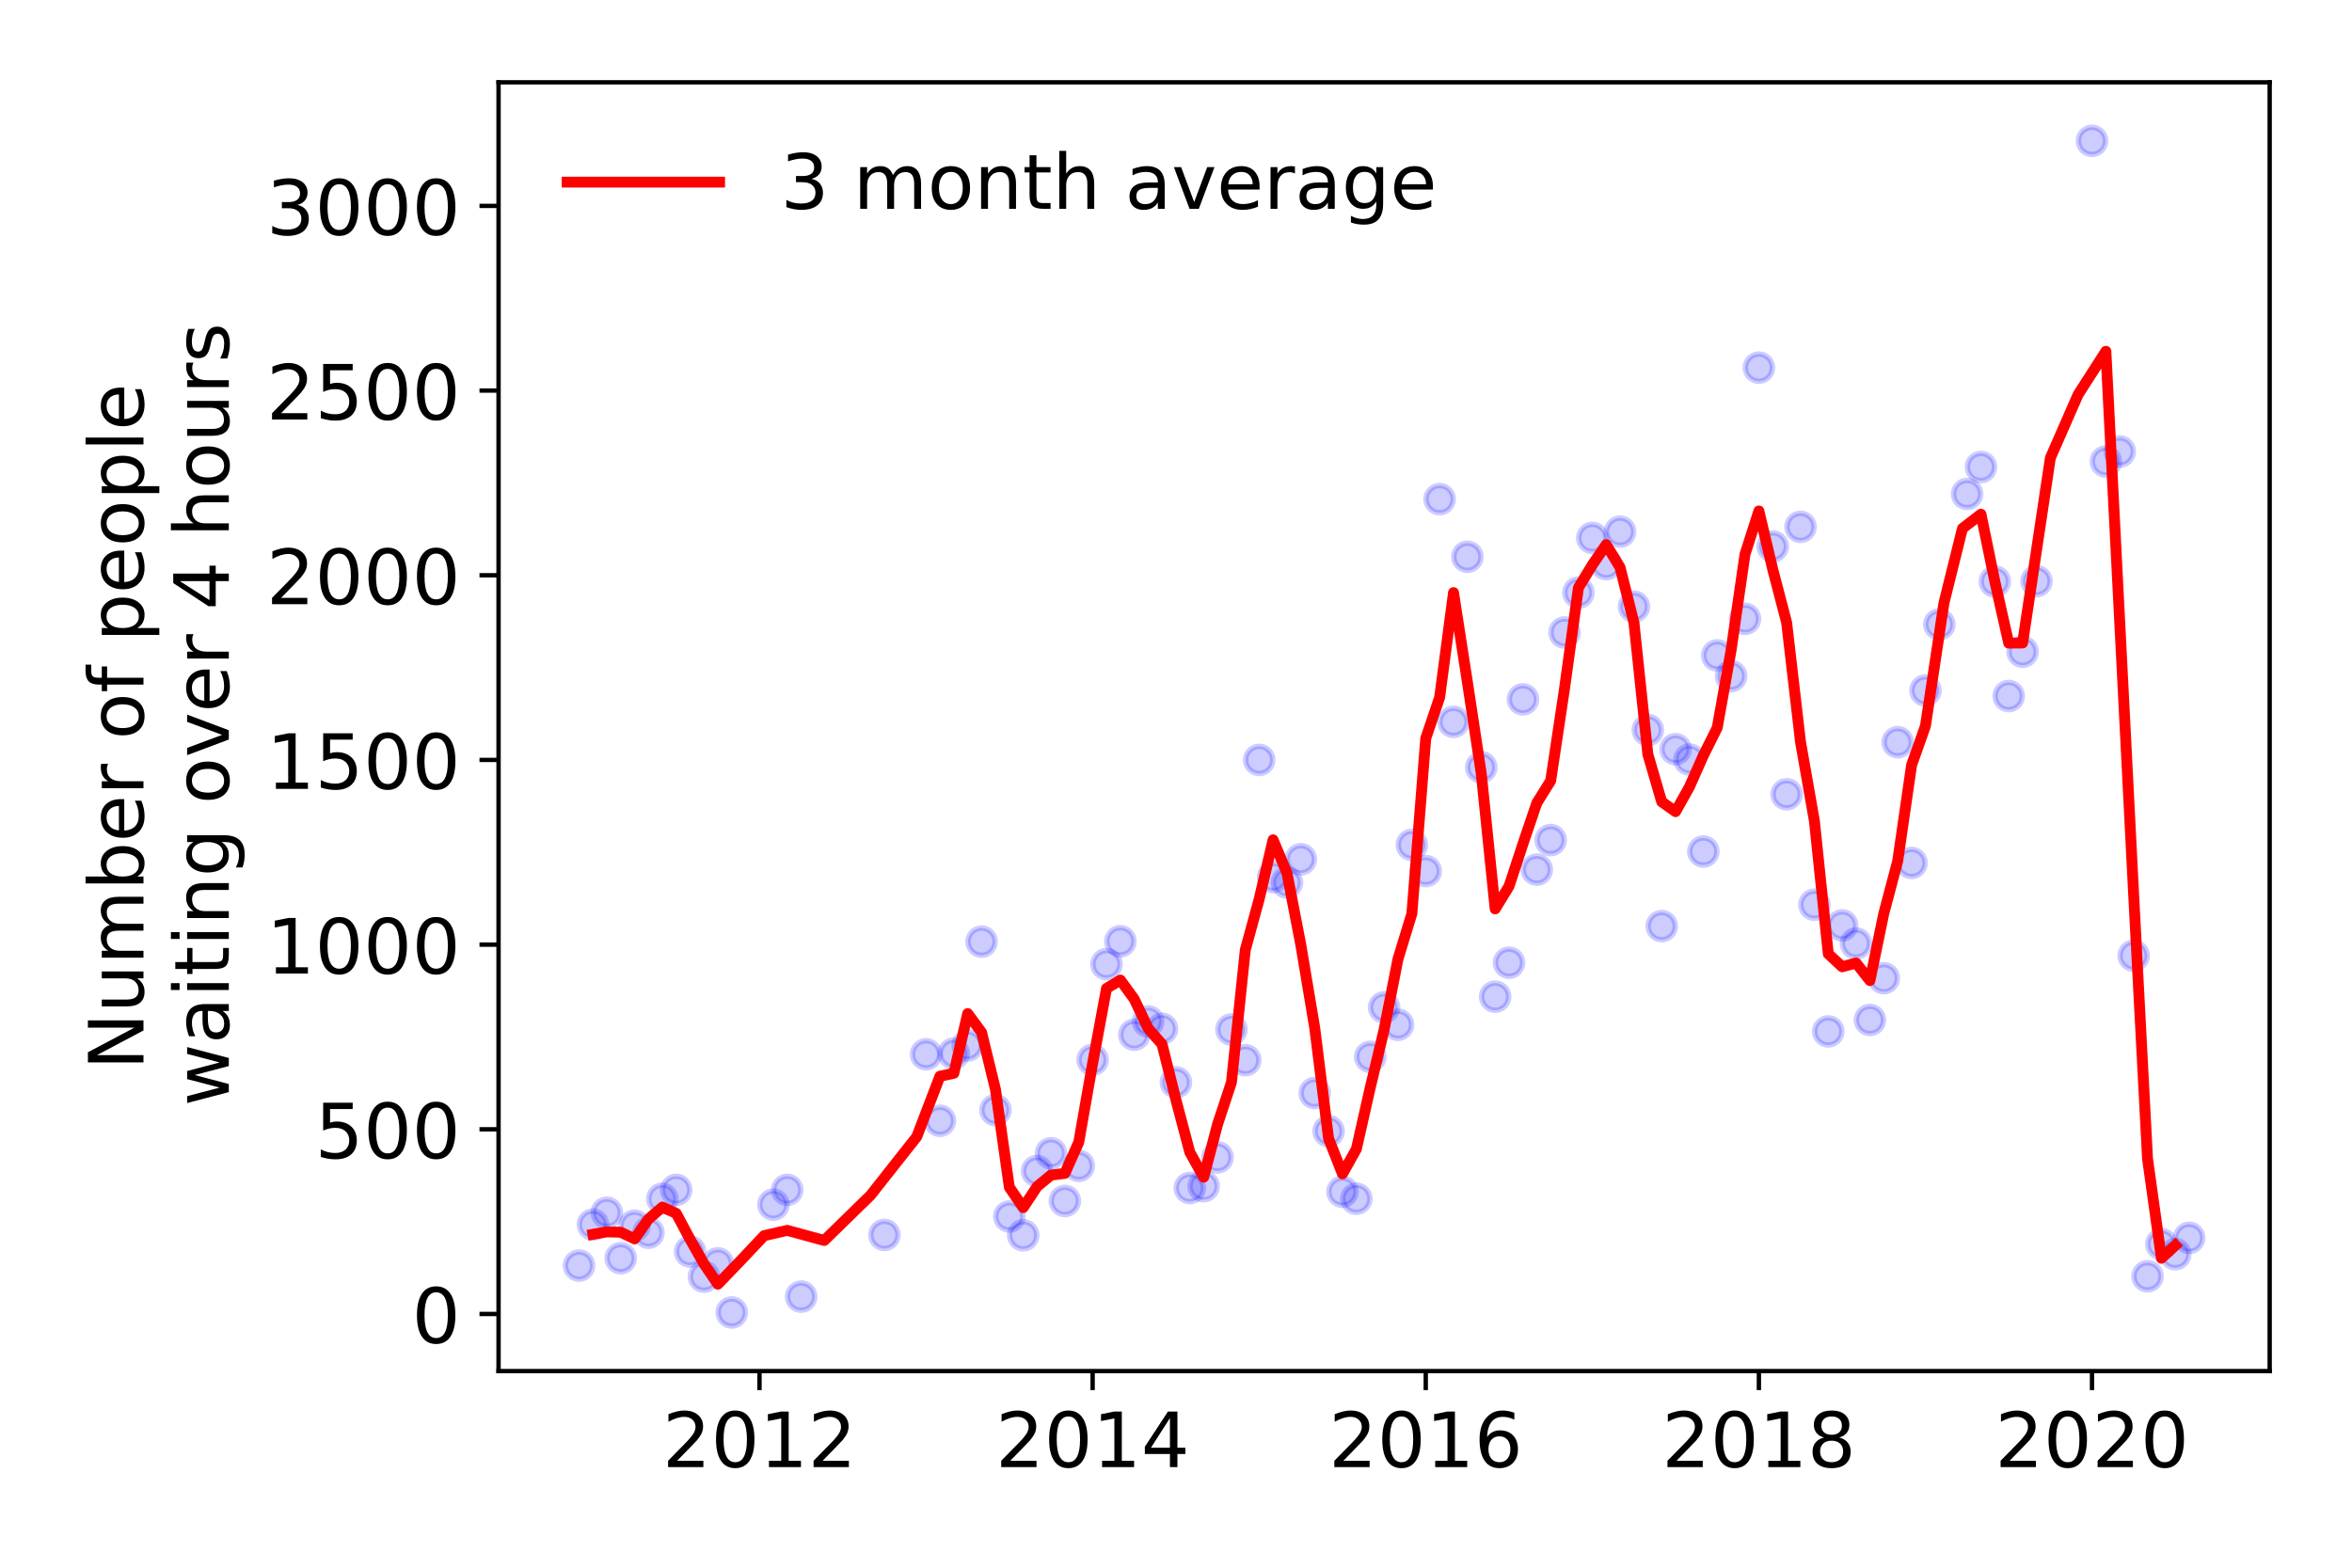 <?xml version="1.0" encoding="utf-8" standalone="no"?>
<!DOCTYPE svg PUBLIC "-//W3C//DTD SVG 1.1//EN"
  "http://www.w3.org/Graphics/SVG/1.1/DTD/svg11.dtd">
<!-- Created with matplotlib (https://matplotlib.org/) -->
<svg height="288pt" version="1.1" viewBox="0 0 432 288" width="432pt" xmlns="http://www.w3.org/2000/svg" xmlns:xlink="http://www.w3.org/1999/xlink">
 <defs>
  <style type="text/css">
*{stroke-linecap:butt;stroke-linejoin:round;}
  </style>
 </defs>
 <g id="figure_1">
  <g id="patch_1">
   <path d="M 0 288 
L 432 288 
L 432 0 
L 0 0 
z
" style="fill:#ffffff;"/>
  </g>
  <g id="axes_1">
   <g id="patch_2">
    <path d="M 91.57 251.88 
L 416.88 251.88 
L 416.88 15.12 
L 91.57 15.12 
z
" style="fill:#ffffff;"/>
   </g>
   <g id="matplotlib.axis_1">
    <g id="xtick_1">
     <g id="line2d_1">
      <defs>
       <path d="M 0 0 
L 0 3.5 
" id="m5afe244fb0" style="stroke:#000000;stroke-width:0.8;"/>
      </defs>
      <g>
       <use style="stroke:#000000;stroke-width:0.8;" x="139.5" xlink:href="#m5afe244fb0" y="251.88"/>
      </g>
     </g>
     <g id="text_1">
      <!-- 2012 -->
      <defs>
       <path d="M 19.188 8.297 
L 53.609 8.297 
L 53.609 0 
L 7.328 0 
L 7.328 8.297 
Q 12.938 14.109 22.625 23.891 
Q 32.328 33.688 34.812 36.531 
Q 39.547 41.844 41.422 45.531 
Q 43.312 49.219 43.312 52.781 
Q 43.312 58.594 39.234 62.25 
Q 35.156 65.922 28.609 65.922 
Q 23.969 65.922 18.812 64.312 
Q 13.672 62.703 7.812 59.422 
L 7.812 69.391 
Q 13.766 71.781 18.938 73 
Q 24.125 74.219 28.422 74.219 
Q 39.75 74.219 46.484 68.547 
Q 53.219 62.891 53.219 53.422 
Q 53.219 48.922 51.531 44.891 
Q 49.859 40.875 45.406 35.406 
Q 44.188 33.984 37.641 27.219 
Q 31.109 20.453 19.188 8.297 
z
" id="DejaVuSans-50"/>
       <path d="M 31.781 66.406 
Q 24.172 66.406 20.328 58.906 
Q 16.5 51.422 16.5 36.375 
Q 16.5 21.391 20.328 13.891 
Q 24.172 6.391 31.781 6.391 
Q 39.453 6.391 43.281 13.891 
Q 47.125 21.391 47.125 36.375 
Q 47.125 51.422 43.281 58.906 
Q 39.453 66.406 31.781 66.406 
z
M 31.781 74.219 
Q 44.047 74.219 50.516 64.516 
Q 56.984 54.828 56.984 36.375 
Q 56.984 17.969 50.516 8.266 
Q 44.047 -1.422 31.781 -1.422 
Q 19.531 -1.422 13.062 8.266 
Q 6.594 17.969 6.594 36.375 
Q 6.594 54.828 13.062 64.516 
Q 19.531 74.219 31.781 74.219 
z
" id="DejaVuSans-48"/>
       <path d="M 12.406 8.297 
L 28.516 8.297 
L 28.516 63.922 
L 10.984 60.406 
L 10.984 69.391 
L 28.422 72.906 
L 38.281 72.906 
L 38.281 8.297 
L 54.391 8.297 
L 54.391 0 
L 12.406 0 
z
" id="DejaVuSans-49"/>
      </defs>
      <g transform="translate(121.685 269.518)scale(0.14 -0.14)">
       <use xlink:href="#DejaVuSans-50"/>
       <use x="63.623" xlink:href="#DejaVuSans-48"/>
       <use x="127.246" xlink:href="#DejaVuSans-49"/>
       <use x="190.869" xlink:href="#DejaVuSans-50"/>
      </g>
     </g>
    </g>
    <g id="xtick_2">
     <g id="line2d_2">
      <g>
       <use style="stroke:#000000;stroke-width:0.8;" x="200.687" xlink:href="#m5afe244fb0" y="251.88"/>
      </g>
     </g>
     <g id="text_2">
      <!-- 2014 -->
      <defs>
       <path d="M 37.797 64.312 
L 12.891 25.391 
L 37.797 25.391 
z
M 35.203 72.906 
L 47.609 72.906 
L 47.609 25.391 
L 58.016 25.391 
L 58.016 17.188 
L 47.609 17.188 
L 47.609 0 
L 37.797 0 
L 37.797 17.188 
L 4.891 17.188 
L 4.891 26.703 
z
" id="DejaVuSans-52"/>
      </defs>
      <g transform="translate(182.872 269.518)scale(0.14 -0.14)">
       <use xlink:href="#DejaVuSans-50"/>
       <use x="63.623" xlink:href="#DejaVuSans-48"/>
       <use x="127.246" xlink:href="#DejaVuSans-49"/>
       <use x="190.869" xlink:href="#DejaVuSans-52"/>
      </g>
     </g>
    </g>
    <g id="xtick_3">
     <g id="line2d_3">
      <g>
       <use style="stroke:#000000;stroke-width:0.8;" x="261.873" xlink:href="#m5afe244fb0" y="251.88"/>
      </g>
     </g>
     <g id="text_3">
      <!-- 2016 -->
      <defs>
       <path d="M 33.016 40.375 
Q 26.375 40.375 22.484 35.828 
Q 18.609 31.297 18.609 23.391 
Q 18.609 15.531 22.484 10.953 
Q 26.375 6.391 33.016 6.391 
Q 39.656 6.391 43.531 10.953 
Q 47.406 15.531 47.406 23.391 
Q 47.406 31.297 43.531 35.828 
Q 39.656 40.375 33.016 40.375 
z
M 52.594 71.297 
L 52.594 62.312 
Q 48.875 64.062 45.094 64.984 
Q 41.312 65.922 37.594 65.922 
Q 27.828 65.922 22.672 59.328 
Q 17.531 52.734 16.797 39.406 
Q 19.672 43.656 24.016 45.922 
Q 28.375 48.188 33.594 48.188 
Q 44.578 48.188 50.953 41.516 
Q 57.328 34.859 57.328 23.391 
Q 57.328 12.156 50.688 5.359 
Q 44.047 -1.422 33.016 -1.422 
Q 20.359 -1.422 13.672 8.266 
Q 6.984 17.969 6.984 36.375 
Q 6.984 53.656 15.188 63.938 
Q 23.391 74.219 37.203 74.219 
Q 40.922 74.219 44.703 73.484 
Q 48.484 72.75 52.594 71.297 
z
" id="DejaVuSans-54"/>
      </defs>
      <g transform="translate(244.058 269.518)scale(0.14 -0.14)">
       <use xlink:href="#DejaVuSans-50"/>
       <use x="63.623" xlink:href="#DejaVuSans-48"/>
       <use x="127.246" xlink:href="#DejaVuSans-49"/>
       <use x="190.869" xlink:href="#DejaVuSans-54"/>
      </g>
     </g>
    </g>
    <g id="xtick_4">
     <g id="line2d_4">
      <g>
       <use style="stroke:#000000;stroke-width:0.8;" x="323.06" xlink:href="#m5afe244fb0" y="251.88"/>
      </g>
     </g>
     <g id="text_4">
      <!-- 2018 -->
      <defs>
       <path d="M 31.781 34.625 
Q 24.75 34.625 20.719 30.859 
Q 16.703 27.094 16.703 20.516 
Q 16.703 13.922 20.719 10.156 
Q 24.75 6.391 31.781 6.391 
Q 38.812 6.391 42.859 10.172 
Q 46.922 13.969 46.922 20.516 
Q 46.922 27.094 42.891 30.859 
Q 38.875 34.625 31.781 34.625 
z
M 21.922 38.812 
Q 15.578 40.375 12.031 44.719 
Q 8.5 49.078 8.5 55.328 
Q 8.5 64.062 14.719 69.141 
Q 20.953 74.219 31.781 74.219 
Q 42.672 74.219 48.875 69.141 
Q 55.078 64.062 55.078 55.328 
Q 55.078 49.078 51.531 44.719 
Q 48 40.375 41.703 38.812 
Q 48.828 37.156 52.797 32.312 
Q 56.781 27.484 56.781 20.516 
Q 56.781 9.906 50.312 4.234 
Q 43.844 -1.422 31.781 -1.422 
Q 19.734 -1.422 13.25 4.234 
Q 6.781 9.906 6.781 20.516 
Q 6.781 27.484 10.781 32.312 
Q 14.797 37.156 21.922 38.812 
z
M 18.312 54.391 
Q 18.312 48.734 21.844 45.562 
Q 25.391 42.391 31.781 42.391 
Q 38.141 42.391 41.719 45.562 
Q 45.312 48.734 45.312 54.391 
Q 45.312 60.062 41.719 63.234 
Q 38.141 66.406 31.781 66.406 
Q 25.391 66.406 21.844 63.234 
Q 18.312 60.062 18.312 54.391 
z
" id="DejaVuSans-56"/>
      </defs>
      <g transform="translate(305.245 269.518)scale(0.14 -0.14)">
       <use xlink:href="#DejaVuSans-50"/>
       <use x="63.623" xlink:href="#DejaVuSans-48"/>
       <use x="127.246" xlink:href="#DejaVuSans-49"/>
       <use x="190.869" xlink:href="#DejaVuSans-56"/>
      </g>
     </g>
    </g>
    <g id="xtick_5">
     <g id="line2d_5">
      <g>
       <use style="stroke:#000000;stroke-width:0.8;" x="384.247" xlink:href="#m5afe244fb0" y="251.88"/>
      </g>
     </g>
     <g id="text_5">
      <!-- 2020 -->
      <g transform="translate(366.432 269.518)scale(0.14 -0.14)">
       <use xlink:href="#DejaVuSans-50"/>
       <use x="63.623" xlink:href="#DejaVuSans-48"/>
       <use x="127.246" xlink:href="#DejaVuSans-50"/>
       <use x="190.869" xlink:href="#DejaVuSans-48"/>
      </g>
     </g>
    </g>
   </g>
   <g id="matplotlib.axis_2">
    <g id="ytick_1">
     <g id="line2d_6">
      <defs>
       <path d="M 0 0 
L -3.5 0 
" id="m8cddf8895c" style="stroke:#000000;stroke-width:0.8;"/>
      </defs>
      <g>
       <use style="stroke:#000000;stroke-width:0.8;" x="91.57" xlink:href="#m8cddf8895c" y="241.39"/>
      </g>
     </g>
     <g id="text_6">
      <!-- 0 -->
      <g transform="translate(75.662 246.709)scale(0.14 -0.14)">
       <use xlink:href="#DejaVuSans-48"/>
      </g>
     </g>
    </g>
    <g id="ytick_2">
     <g id="line2d_7">
      <g>
       <use style="stroke:#000000;stroke-width:0.8;" x="91.57" xlink:href="#m8cddf8895c" y="207.462"/>
      </g>
     </g>
     <g id="text_7">
      <!-- 500 -->
      <defs>
       <path d="M 10.797 72.906 
L 49.516 72.906 
L 49.516 64.594 
L 19.828 64.594 
L 19.828 46.734 
Q 21.969 47.469 24.109 47.828 
Q 26.266 48.188 28.422 48.188 
Q 40.625 48.188 47.75 41.5 
Q 54.891 34.812 54.891 23.391 
Q 54.891 11.625 47.562 5.094 
Q 40.234 -1.422 26.906 -1.422 
Q 22.312 -1.422 17.547 -0.641 
Q 12.797 0.141 7.719 1.703 
L 7.719 11.625 
Q 12.109 9.234 16.797 8.062 
Q 21.484 6.891 26.703 6.891 
Q 35.156 6.891 40.078 11.328 
Q 45.016 15.766 45.016 23.391 
Q 45.016 31 40.078 35.438 
Q 35.156 39.891 26.703 39.891 
Q 22.75 39.891 18.812 39.016 
Q 14.891 38.141 10.797 36.281 
z
" id="DejaVuSans-53"/>
      </defs>
      <g transform="translate(57.847 212.781)scale(0.14 -0.14)">
       <use xlink:href="#DejaVuSans-53"/>
       <use x="63.623" xlink:href="#DejaVuSans-48"/>
       <use x="127.246" xlink:href="#DejaVuSans-48"/>
      </g>
     </g>
    </g>
    <g id="ytick_3">
     <g id="line2d_8">
      <g>
       <use style="stroke:#000000;stroke-width:0.8;" x="91.57" xlink:href="#m8cddf8895c" y="173.535"/>
      </g>
     </g>
     <g id="text_8">
      <!-- 1000 -->
      <g transform="translate(48.94 178.853)scale(0.14 -0.14)">
       <use xlink:href="#DejaVuSans-49"/>
       <use x="63.623" xlink:href="#DejaVuSans-48"/>
       <use x="127.246" xlink:href="#DejaVuSans-48"/>
       <use x="190.869" xlink:href="#DejaVuSans-48"/>
      </g>
     </g>
    </g>
    <g id="ytick_4">
     <g id="line2d_9">
      <g>
       <use style="stroke:#000000;stroke-width:0.8;" x="91.57" xlink:href="#m8cddf8895c" y="139.607"/>
      </g>
     </g>
     <g id="text_9">
      <!-- 1500 -->
      <g transform="translate(48.94 144.926)scale(0.14 -0.14)">
       <use xlink:href="#DejaVuSans-49"/>
       <use x="63.623" xlink:href="#DejaVuSans-53"/>
       <use x="127.246" xlink:href="#DejaVuSans-48"/>
       <use x="190.869" xlink:href="#DejaVuSans-48"/>
      </g>
     </g>
    </g>
    <g id="ytick_5">
     <g id="line2d_10">
      <g>
       <use style="stroke:#000000;stroke-width:0.8;" x="91.57" xlink:href="#m8cddf8895c" y="105.679"/>
      </g>
     </g>
     <g id="text_10">
      <!-- 2000 -->
      <g transform="translate(48.94 110.998)scale(0.14 -0.14)">
       <use xlink:href="#DejaVuSans-50"/>
       <use x="63.623" xlink:href="#DejaVuSans-48"/>
       <use x="127.246" xlink:href="#DejaVuSans-48"/>
       <use x="190.869" xlink:href="#DejaVuSans-48"/>
      </g>
     </g>
    </g>
    <g id="ytick_6">
     <g id="line2d_11">
      <g>
       <use style="stroke:#000000;stroke-width:0.8;" x="91.57" xlink:href="#m8cddf8895c" y="71.752"/>
      </g>
     </g>
     <g id="text_11">
      <!-- 2500 -->
      <g transform="translate(48.94 77.071)scale(0.14 -0.14)">
       <use xlink:href="#DejaVuSans-50"/>
       <use x="63.623" xlink:href="#DejaVuSans-53"/>
       <use x="127.246" xlink:href="#DejaVuSans-48"/>
       <use x="190.869" xlink:href="#DejaVuSans-48"/>
      </g>
     </g>
    </g>
    <g id="ytick_7">
     <g id="line2d_12">
      <g>
       <use style="stroke:#000000;stroke-width:0.8;" x="91.57" xlink:href="#m8cddf8895c" y="37.824"/>
      </g>
     </g>
     <g id="text_12">
      <!-- 3000 -->
      <defs>
       <path d="M 40.578 39.312 
Q 47.656 37.797 51.625 33 
Q 55.609 28.219 55.609 21.188 
Q 55.609 10.406 48.188 4.484 
Q 40.766 -1.422 27.094 -1.422 
Q 22.516 -1.422 17.656 -0.516 
Q 12.797 0.391 7.625 2.203 
L 7.625 11.719 
Q 11.719 9.328 16.594 8.109 
Q 21.484 6.891 26.812 6.891 
Q 36.078 6.891 40.938 10.547 
Q 45.797 14.203 45.797 21.188 
Q 45.797 27.641 41.281 31.266 
Q 36.766 34.906 28.719 34.906 
L 20.219 34.906 
L 20.219 43.016 
L 29.109 43.016 
Q 36.375 43.016 40.234 45.922 
Q 44.094 48.828 44.094 54.297 
Q 44.094 59.906 40.109 62.906 
Q 36.141 65.922 28.719 65.922 
Q 24.656 65.922 20.016 65.031 
Q 15.375 64.156 9.812 62.312 
L 9.812 71.094 
Q 15.438 72.656 20.344 73.438 
Q 25.25 74.219 29.594 74.219 
Q 40.828 74.219 47.359 69.109 
Q 53.906 64.016 53.906 55.328 
Q 53.906 49.266 50.438 45.094 
Q 46.969 40.922 40.578 39.312 
z
" id="DejaVuSans-51"/>
      </defs>
      <g transform="translate(48.94 43.143)scale(0.14 -0.14)">
       <use xlink:href="#DejaVuSans-51"/>
       <use x="63.623" xlink:href="#DejaVuSans-48"/>
       <use x="127.246" xlink:href="#DejaVuSans-48"/>
       <use x="190.869" xlink:href="#DejaVuSans-48"/>
      </g>
     </g>
    </g>
    <g id="text_13">
     <!-- Number of people -->
     <defs>
      <path d="M 9.812 72.906 
L 23.094 72.906 
L 55.422 11.922 
L 55.422 72.906 
L 64.984 72.906 
L 64.984 0 
L 51.703 0 
L 19.391 60.984 
L 19.391 0 
L 9.812 0 
z
" id="DejaVuSans-78"/>
      <path d="M 8.5 21.578 
L 8.5 54.688 
L 17.484 54.688 
L 17.484 21.922 
Q 17.484 14.156 20.5 10.266 
Q 23.531 6.391 29.594 6.391 
Q 36.859 6.391 41.078 11.031 
Q 45.312 15.672 45.312 23.688 
L 45.312 54.688 
L 54.297 54.688 
L 54.297 0 
L 45.312 0 
L 45.312 8.406 
Q 42.047 3.422 37.719 1 
Q 33.406 -1.422 27.688 -1.422 
Q 18.266 -1.422 13.375 4.438 
Q 8.5 10.297 8.5 21.578 
z
M 31.109 56 
z
" id="DejaVuSans-117"/>
      <path d="M 52 44.188 
Q 55.375 50.25 60.062 53.125 
Q 64.75 56 71.094 56 
Q 79.641 56 84.281 50.016 
Q 88.922 44.047 88.922 33.016 
L 88.922 0 
L 79.891 0 
L 79.891 32.719 
Q 79.891 40.578 77.094 44.375 
Q 74.312 48.188 68.609 48.188 
Q 61.625 48.188 57.562 43.547 
Q 53.516 38.922 53.516 30.906 
L 53.516 0 
L 44.484 0 
L 44.484 32.719 
Q 44.484 40.625 41.703 44.406 
Q 38.922 48.188 33.109 48.188 
Q 26.219 48.188 22.156 43.531 
Q 18.109 38.875 18.109 30.906 
L 18.109 0 
L 9.078 0 
L 9.078 54.688 
L 18.109 54.688 
L 18.109 46.188 
Q 21.188 51.219 25.484 53.609 
Q 29.781 56 35.688 56 
Q 41.656 56 45.828 52.969 
Q 50 49.953 52 44.188 
z
" id="DejaVuSans-109"/>
      <path d="M 48.688 27.297 
Q 48.688 37.203 44.609 42.844 
Q 40.531 48.484 33.406 48.484 
Q 26.266 48.484 22.188 42.844 
Q 18.109 37.203 18.109 27.297 
Q 18.109 17.391 22.188 11.75 
Q 26.266 6.109 33.406 6.109 
Q 40.531 6.109 44.609 11.75 
Q 48.688 17.391 48.688 27.297 
z
M 18.109 46.391 
Q 20.953 51.266 25.266 53.625 
Q 29.594 56 35.594 56 
Q 45.562 56 51.781 48.094 
Q 58.016 40.188 58.016 27.297 
Q 58.016 14.406 51.781 6.484 
Q 45.562 -1.422 35.594 -1.422 
Q 29.594 -1.422 25.266 0.953 
Q 20.953 3.328 18.109 8.203 
L 18.109 0 
L 9.078 0 
L 9.078 75.984 
L 18.109 75.984 
z
" id="DejaVuSans-98"/>
      <path d="M 56.203 29.594 
L 56.203 25.203 
L 14.891 25.203 
Q 15.484 15.922 20.484 11.062 
Q 25.484 6.203 34.422 6.203 
Q 39.594 6.203 44.453 7.469 
Q 49.312 8.734 54.109 11.281 
L 54.109 2.781 
Q 49.266 0.734 44.188 -0.344 
Q 39.109 -1.422 33.891 -1.422 
Q 20.797 -1.422 13.156 6.188 
Q 5.516 13.812 5.516 26.812 
Q 5.516 40.234 12.766 48.109 
Q 20.016 56 32.328 56 
Q 43.359 56 49.781 48.891 
Q 56.203 41.797 56.203 29.594 
z
M 47.219 32.234 
Q 47.125 39.594 43.094 43.984 
Q 39.062 48.391 32.422 48.391 
Q 24.906 48.391 20.391 44.141 
Q 15.875 39.891 15.188 32.172 
z
" id="DejaVuSans-101"/>
      <path d="M 41.109 46.297 
Q 39.594 47.172 37.812 47.578 
Q 36.031 48 33.891 48 
Q 26.266 48 22.188 43.047 
Q 18.109 38.094 18.109 28.812 
L 18.109 0 
L 9.078 0 
L 9.078 54.688 
L 18.109 54.688 
L 18.109 46.188 
Q 20.953 51.172 25.484 53.578 
Q 30.031 56 36.531 56 
Q 37.453 56 38.578 55.875 
Q 39.703 55.766 41.062 55.516 
z
" id="DejaVuSans-114"/>
      <path id="DejaVuSans-32"/>
      <path d="M 30.609 48.391 
Q 23.391 48.391 19.188 42.75 
Q 14.984 37.109 14.984 27.297 
Q 14.984 17.484 19.156 11.844 
Q 23.344 6.203 30.609 6.203 
Q 37.797 6.203 41.984 11.859 
Q 46.188 17.531 46.188 27.297 
Q 46.188 37.016 41.984 42.703 
Q 37.797 48.391 30.609 48.391 
z
M 30.609 56 
Q 42.328 56 49.016 48.375 
Q 55.719 40.766 55.719 27.297 
Q 55.719 13.875 49.016 6.219 
Q 42.328 -1.422 30.609 -1.422 
Q 18.844 -1.422 12.172 6.219 
Q 5.516 13.875 5.516 27.297 
Q 5.516 40.766 12.172 48.375 
Q 18.844 56 30.609 56 
z
" id="DejaVuSans-111"/>
      <path d="M 37.109 75.984 
L 37.109 68.5 
L 28.516 68.5 
Q 23.688 68.5 21.797 66.547 
Q 19.922 64.594 19.922 59.516 
L 19.922 54.688 
L 34.719 54.688 
L 34.719 47.703 
L 19.922 47.703 
L 19.922 0 
L 10.891 0 
L 10.891 47.703 
L 2.297 47.703 
L 2.297 54.688 
L 10.891 54.688 
L 10.891 58.5 
Q 10.891 67.625 15.141 71.797 
Q 19.391 75.984 28.609 75.984 
z
" id="DejaVuSans-102"/>
      <path d="M 18.109 8.203 
L 18.109 -20.797 
L 9.078 -20.797 
L 9.078 54.688 
L 18.109 54.688 
L 18.109 46.391 
Q 20.953 51.266 25.266 53.625 
Q 29.594 56 35.594 56 
Q 45.562 56 51.781 48.094 
Q 58.016 40.188 58.016 27.297 
Q 58.016 14.406 51.781 6.484 
Q 45.562 -1.422 35.594 -1.422 
Q 29.594 -1.422 25.266 0.953 
Q 20.953 3.328 18.109 8.203 
z
M 48.688 27.297 
Q 48.688 37.203 44.609 42.844 
Q 40.531 48.484 33.406 48.484 
Q 26.266 48.484 22.188 42.844 
Q 18.109 37.203 18.109 27.297 
Q 18.109 17.391 22.188 11.75 
Q 26.266 6.109 33.406 6.109 
Q 40.531 6.109 44.609 11.75 
Q 48.688 17.391 48.688 27.297 
z
" id="DejaVuSans-112"/>
      <path d="M 9.422 75.984 
L 18.406 75.984 
L 18.406 0 
L 9.422 0 
z
" id="DejaVuSans-108"/>
     </defs>
     <g transform="translate(26.352 196.547)rotate(-90)scale(0.14 -0.14)">
      <use xlink:href="#DejaVuSans-78"/>
      <use x="74.805" xlink:href="#DejaVuSans-117"/>
      <use x="138.184" xlink:href="#DejaVuSans-109"/>
      <use x="235.596" xlink:href="#DejaVuSans-98"/>
      <use x="299.072" xlink:href="#DejaVuSans-101"/>
      <use x="360.596" xlink:href="#DejaVuSans-114"/>
      <use x="401.709" xlink:href="#DejaVuSans-32"/>
      <use x="433.496" xlink:href="#DejaVuSans-111"/>
      <use x="494.678" xlink:href="#DejaVuSans-102"/>
      <use x="529.883" xlink:href="#DejaVuSans-32"/>
      <use x="561.67" xlink:href="#DejaVuSans-112"/>
      <use x="625.146" xlink:href="#DejaVuSans-101"/>
      <use x="686.67" xlink:href="#DejaVuSans-111"/>
      <use x="747.852" xlink:href="#DejaVuSans-112"/>
      <use x="811.328" xlink:href="#DejaVuSans-108"/>
      <use x="839.111" xlink:href="#DejaVuSans-101"/>
     </g>
     <!--  waiting over 4 hours -->
     <defs>
      <path d="M 4.203 54.688 
L 13.188 54.688 
L 24.422 12.016 
L 35.594 54.688 
L 46.188 54.688 
L 57.422 12.016 
L 68.609 54.688 
L 77.594 54.688 
L 63.281 0 
L 52.688 0 
L 40.922 44.828 
L 29.109 0 
L 18.5 0 
z
" id="DejaVuSans-119"/>
      <path d="M 34.281 27.484 
Q 23.391 27.484 19.188 25 
Q 14.984 22.516 14.984 16.5 
Q 14.984 11.719 18.141 8.906 
Q 21.297 6.109 26.703 6.109 
Q 34.188 6.109 38.703 11.406 
Q 43.219 16.703 43.219 25.484 
L 43.219 27.484 
z
M 52.203 31.203 
L 52.203 0 
L 43.219 0 
L 43.219 8.297 
Q 40.141 3.328 35.547 0.953 
Q 30.953 -1.422 24.312 -1.422 
Q 15.922 -1.422 10.953 3.297 
Q 6 8.016 6 15.922 
Q 6 25.141 12.172 29.828 
Q 18.359 34.516 30.609 34.516 
L 43.219 34.516 
L 43.219 35.406 
Q 43.219 41.609 39.141 45 
Q 35.062 48.391 27.688 48.391 
Q 23 48.391 18.547 47.266 
Q 14.109 46.141 10.016 43.891 
L 10.016 52.203 
Q 14.938 54.109 19.578 55.047 
Q 24.219 56 28.609 56 
Q 40.484 56 46.344 49.844 
Q 52.203 43.703 52.203 31.203 
z
" id="DejaVuSans-97"/>
      <path d="M 9.422 54.688 
L 18.406 54.688 
L 18.406 0 
L 9.422 0 
z
M 9.422 75.984 
L 18.406 75.984 
L 18.406 64.594 
L 9.422 64.594 
z
" id="DejaVuSans-105"/>
      <path d="M 18.312 70.219 
L 18.312 54.688 
L 36.812 54.688 
L 36.812 47.703 
L 18.312 47.703 
L 18.312 18.016 
Q 18.312 11.328 20.141 9.422 
Q 21.969 7.516 27.594 7.516 
L 36.812 7.516 
L 36.812 0 
L 27.594 0 
Q 17.188 0 13.234 3.875 
Q 9.281 7.766 9.281 18.016 
L 9.281 47.703 
L 2.688 47.703 
L 2.688 54.688 
L 9.281 54.688 
L 9.281 70.219 
z
" id="DejaVuSans-116"/>
      <path d="M 54.891 33.016 
L 54.891 0 
L 45.906 0 
L 45.906 32.719 
Q 45.906 40.484 42.875 44.328 
Q 39.844 48.188 33.797 48.188 
Q 26.516 48.188 22.312 43.547 
Q 18.109 38.922 18.109 30.906 
L 18.109 0 
L 9.078 0 
L 9.078 54.688 
L 18.109 54.688 
L 18.109 46.188 
Q 21.344 51.125 25.703 53.562 
Q 30.078 56 35.797 56 
Q 45.219 56 50.047 50.172 
Q 54.891 44.344 54.891 33.016 
z
" id="DejaVuSans-110"/>
      <path d="M 45.406 27.984 
Q 45.406 37.75 41.375 43.109 
Q 37.359 48.484 30.078 48.484 
Q 22.859 48.484 18.828 43.109 
Q 14.797 37.75 14.797 27.984 
Q 14.797 18.266 18.828 12.891 
Q 22.859 7.516 30.078 7.516 
Q 37.359 7.516 41.375 12.891 
Q 45.406 18.266 45.406 27.984 
z
M 54.391 6.781 
Q 54.391 -7.172 48.188 -13.984 
Q 42 -20.797 29.203 -20.797 
Q 24.469 -20.797 20.266 -20.094 
Q 16.062 -19.391 12.109 -17.922 
L 12.109 -9.188 
Q 16.062 -11.328 19.922 -12.344 
Q 23.781 -13.375 27.781 -13.375 
Q 36.625 -13.375 41.016 -8.766 
Q 45.406 -4.156 45.406 5.172 
L 45.406 9.625 
Q 42.625 4.781 38.281 2.391 
Q 33.938 0 27.875 0 
Q 17.828 0 11.672 7.656 
Q 5.516 15.328 5.516 27.984 
Q 5.516 40.672 11.672 48.328 
Q 17.828 56 27.875 56 
Q 33.938 56 38.281 53.609 
Q 42.625 51.219 45.406 46.391 
L 45.406 54.688 
L 54.391 54.688 
z
" id="DejaVuSans-103"/>
      <path d="M 2.984 54.688 
L 12.5 54.688 
L 29.594 8.797 
L 46.688 54.688 
L 56.203 54.688 
L 35.688 0 
L 23.484 0 
z
" id="DejaVuSans-118"/>
      <path d="M 54.891 33.016 
L 54.891 0 
L 45.906 0 
L 45.906 32.719 
Q 45.906 40.484 42.875 44.328 
Q 39.844 48.188 33.797 48.188 
Q 26.516 48.188 22.312 43.547 
Q 18.109 38.922 18.109 30.906 
L 18.109 0 
L 9.078 0 
L 9.078 75.984 
L 18.109 75.984 
L 18.109 46.188 
Q 21.344 51.125 25.703 53.562 
Q 30.078 56 35.797 56 
Q 45.219 56 50.047 50.172 
Q 54.891 44.344 54.891 33.016 
z
" id="DejaVuSans-104"/>
      <path d="M 44.281 53.078 
L 44.281 44.578 
Q 40.484 46.531 36.375 47.5 
Q 32.281 48.484 27.875 48.484 
Q 21.188 48.484 17.844 46.438 
Q 14.5 44.391 14.5 40.281 
Q 14.5 37.156 16.891 35.375 
Q 19.281 33.594 26.516 31.984 
L 29.594 31.297 
Q 39.156 29.25 43.188 25.516 
Q 47.219 21.781 47.219 15.094 
Q 47.219 7.469 41.188 3.016 
Q 35.156 -1.422 24.609 -1.422 
Q 20.219 -1.422 15.453 -0.562 
Q 10.688 0.297 5.422 2 
L 5.422 11.281 
Q 10.406 8.688 15.234 7.391 
Q 20.062 6.109 24.812 6.109 
Q 31.156 6.109 34.562 8.281 
Q 37.984 10.453 37.984 14.406 
Q 37.984 18.062 35.516 20.016 
Q 33.062 21.969 24.703 23.781 
L 21.578 24.516 
Q 13.234 26.266 9.516 29.906 
Q 5.812 33.547 5.812 39.891 
Q 5.812 47.609 11.281 51.797 
Q 16.75 56 26.812 56 
Q 31.781 56 36.172 55.266 
Q 40.578 54.547 44.281 53.078 
z
" id="DejaVuSans-115"/>
     </defs>
     <g transform="translate(42.028 207.672)rotate(-90)scale(0.14 -0.14)">
      <use xlink:href="#DejaVuSans-32"/>
      <use x="31.787" xlink:href="#DejaVuSans-119"/>
      <use x="113.574" xlink:href="#DejaVuSans-97"/>
      <use x="174.854" xlink:href="#DejaVuSans-105"/>
      <use x="202.637" xlink:href="#DejaVuSans-116"/>
      <use x="241.846" xlink:href="#DejaVuSans-105"/>
      <use x="269.629" xlink:href="#DejaVuSans-110"/>
      <use x="333.008" xlink:href="#DejaVuSans-103"/>
      <use x="396.484" xlink:href="#DejaVuSans-32"/>
      <use x="428.271" xlink:href="#DejaVuSans-111"/>
      <use x="489.453" xlink:href="#DejaVuSans-118"/>
      <use x="548.633" xlink:href="#DejaVuSans-101"/>
      <use x="610.156" xlink:href="#DejaVuSans-114"/>
      <use x="651.27" xlink:href="#DejaVuSans-32"/>
      <use x="683.057" xlink:href="#DejaVuSans-52"/>
      <use x="746.68" xlink:href="#DejaVuSans-32"/>
      <use x="778.467" xlink:href="#DejaVuSans-104"/>
      <use x="841.846" xlink:href="#DejaVuSans-111"/>
      <use x="903.027" xlink:href="#DejaVuSans-117"/>
      <use x="966.406" xlink:href="#DejaVuSans-114"/>
      <use x="1007.52" xlink:href="#DejaVuSans-115"/>
     </g>
    </g>
   </g>
   <g id="line2d_13">
    <defs>
     <path d="M 0 2.5 
C 0.663 2.5 1.299 2.237 1.768 1.768 
C 2.237 1.299 2.5 0.663 2.5 0 
C 2.5 -0.663 2.237 -1.299 1.768 -1.768 
C 1.299 -2.237 0.663 -2.5 0 -2.5 
C -0.663 -2.5 -1.299 -2.237 -1.768 -1.768 
C -2.237 -1.299 -2.5 -0.663 -2.5 0 
C -2.5 0.663 -2.237 1.299 -1.768 1.768 
C -1.299 2.237 -0.663 2.5 0 2.5 
z
" id="m5fee487ea6" style="stroke:#0000ff;stroke-opacity:0.2;"/>
    </defs>
    <g clip-path="url(#p9f6a2c12ad)">
     <use style="fill:#0000ff;fill-opacity:0.2;stroke:#0000ff;stroke-opacity:0.2;" x="402.093" xlink:href="#m5fee487ea6" y="227.411"/>
     <use style="fill:#0000ff;fill-opacity:0.2;stroke:#0000ff;stroke-opacity:0.2;" x="399.544" xlink:href="#m5fee487ea6" y="230.397"/>
     <use style="fill:#0000ff;fill-opacity:0.2;stroke:#0000ff;stroke-opacity:0.2;" x="396.994" xlink:href="#m5fee487ea6" y="228.565"/>
     <use style="fill:#0000ff;fill-opacity:0.2;stroke:#0000ff;stroke-opacity:0.2;" x="394.445" xlink:href="#m5fee487ea6" y="234.468"/>
     <use style="fill:#0000ff;fill-opacity:0.2;stroke:#0000ff;stroke-opacity:0.2;" x="391.895" xlink:href="#m5fee487ea6" y="175.57"/>
     <use style="fill:#0000ff;fill-opacity:0.2;stroke:#0000ff;stroke-opacity:0.2;" x="389.346" xlink:href="#m5fee487ea6" y="82.948"/>
     <use style="fill:#0000ff;fill-opacity:0.2;stroke:#0000ff;stroke-opacity:0.2;" x="386.796" xlink:href="#m5fee487ea6" y="84.78"/>
     <use style="fill:#0000ff;fill-opacity:0.2;stroke:#0000ff;stroke-opacity:0.2;" x="384.247" xlink:href="#m5fee487ea6" y="25.882"/>
     <use style="fill:#0000ff;fill-opacity:0.2;stroke:#0000ff;stroke-opacity:0.2;" x="374.049" xlink:href="#m5fee487ea6" y="106.765"/>
     <use style="fill:#0000ff;fill-opacity:0.2;stroke:#0000ff;stroke-opacity:0.2;" x="371.5" xlink:href="#m5fee487ea6" y="119.725"/>
     <use style="fill:#0000ff;fill-opacity:0.2;stroke:#0000ff;stroke-opacity:0.2;" x="368.95" xlink:href="#m5fee487ea6" y="127.868"/>
     <use style="fill:#0000ff;fill-opacity:0.2;stroke:#0000ff;stroke-opacity:0.2;" x="366.401" xlink:href="#m5fee487ea6" y="106.833"/>
     <use style="fill:#0000ff;fill-opacity:0.2;stroke:#0000ff;stroke-opacity:0.2;" x="363.851" xlink:href="#m5fee487ea6" y="85.798"/>
     <use style="fill:#0000ff;fill-opacity:0.2;stroke:#0000ff;stroke-opacity:0.2;" x="361.302" xlink:href="#m5fee487ea6" y="90.751"/>
     <use style="fill:#0000ff;fill-opacity:0.2;stroke:#0000ff;stroke-opacity:0.2;" x="356.203" xlink:href="#m5fee487ea6" y="114.704"/>
     <use style="fill:#0000ff;fill-opacity:0.2;stroke:#0000ff;stroke-opacity:0.2;" x="353.654" xlink:href="#m5fee487ea6" y="126.85"/>
     <use style="fill:#0000ff;fill-opacity:0.2;stroke:#0000ff;stroke-opacity:0.2;" x="351.104" xlink:href="#m5fee487ea6" y="158.539"/>
     <use style="fill:#0000ff;fill-opacity:0.2;stroke:#0000ff;stroke-opacity:0.2;" x="348.555" xlink:href="#m5fee487ea6" y="136.35"/>
     <use style="fill:#0000ff;fill-opacity:0.2;stroke:#0000ff;stroke-opacity:0.2;" x="346.005" xlink:href="#m5fee487ea6" y="179.709"/>
     <use style="fill:#0000ff;fill-opacity:0.2;stroke:#0000ff;stroke-opacity:0.2;" x="343.456" xlink:href="#m5fee487ea6" y="187.377"/>
     <use style="fill:#0000ff;fill-opacity:0.2;stroke:#0000ff;stroke-opacity:0.2;" x="340.906" xlink:href="#m5fee487ea6" y="173.331"/>
     <use style="fill:#0000ff;fill-opacity:0.2;stroke:#0000ff;stroke-opacity:0.2;" x="338.357" xlink:href="#m5fee487ea6" y="170.006"/>
     <use style="fill:#0000ff;fill-opacity:0.2;stroke:#0000ff;stroke-opacity:0.2;" x="335.807" xlink:href="#m5fee487ea6" y="189.48"/>
     <use style="fill:#0000ff;fill-opacity:0.2;stroke:#0000ff;stroke-opacity:0.2;" x="333.258" xlink:href="#m5fee487ea6" y="166.206"/>
     <use style="fill:#0000ff;fill-opacity:0.2;stroke:#0000ff;stroke-opacity:0.2;" x="330.709" xlink:href="#m5fee487ea6" y="96.79"/>
     <use style="fill:#0000ff;fill-opacity:0.2;stroke:#0000ff;stroke-opacity:0.2;" x="328.159" xlink:href="#m5fee487ea6" y="145.917"/>
     <use style="fill:#0000ff;fill-opacity:0.2;stroke:#0000ff;stroke-opacity:0.2;" x="325.61" xlink:href="#m5fee487ea6" y="100.387"/>
     <use style="fill:#0000ff;fill-opacity:0.2;stroke:#0000ff;stroke-opacity:0.2;" x="323.06" xlink:href="#m5fee487ea6" y="67.545"/>
     <use style="fill:#0000ff;fill-opacity:0.2;stroke:#0000ff;stroke-opacity:0.2;" x="320.511" xlink:href="#m5fee487ea6" y="113.686"/>
     <use style="fill:#0000ff;fill-opacity:0.2;stroke:#0000ff;stroke-opacity:0.2;" x="317.961" xlink:href="#m5fee487ea6" y="124.204"/>
     <use style="fill:#0000ff;fill-opacity:0.2;stroke:#0000ff;stroke-opacity:0.2;" x="315.412" xlink:href="#m5fee487ea6" y="120.404"/>
     <use style="fill:#0000ff;fill-opacity:0.2;stroke:#0000ff;stroke-opacity:0.2;" x="312.862" xlink:href="#m5fee487ea6" y="156.435"/>
     <use style="fill:#0000ff;fill-opacity:0.2;stroke:#0000ff;stroke-opacity:0.2;" x="310.313" xlink:href="#m5fee487ea6" y="139.539"/>
     <use style="fill:#0000ff;fill-opacity:0.2;stroke:#0000ff;stroke-opacity:0.2;" x="307.763" xlink:href="#m5fee487ea6" y="137.639"/>
     <use style="fill:#0000ff;fill-opacity:0.2;stroke:#0000ff;stroke-opacity:0.2;" x="305.214" xlink:href="#m5fee487ea6" y="170.142"/>
     <use style="fill:#0000ff;fill-opacity:0.2;stroke:#0000ff;stroke-opacity:0.2;" x="302.665" xlink:href="#m5fee487ea6" y="134.111"/>
     <use style="fill:#0000ff;fill-opacity:0.2;stroke:#0000ff;stroke-opacity:0.2;" x="300.115" xlink:href="#m5fee487ea6" y="111.447"/>
     <use style="fill:#0000ff;fill-opacity:0.2;stroke:#0000ff;stroke-opacity:0.2;" x="297.566" xlink:href="#m5fee487ea6" y="97.673"/>
     <use style="fill:#0000ff;fill-opacity:0.2;stroke:#0000ff;stroke-opacity:0.2;" x="295.016" xlink:href="#m5fee487ea6" y="103.644"/>
     <use style="fill:#0000ff;fill-opacity:0.2;stroke:#0000ff;stroke-opacity:0.2;" x="292.467" xlink:href="#m5fee487ea6" y="98.826"/>
     <use style="fill:#0000ff;fill-opacity:0.2;stroke:#0000ff;stroke-opacity:0.2;" x="289.917" xlink:href="#m5fee487ea6" y="108.869"/>
     <use style="fill:#0000ff;fill-opacity:0.2;stroke:#0000ff;stroke-opacity:0.2;" x="287.368" xlink:href="#m5fee487ea6" y="116.197"/>
     <use style="fill:#0000ff;fill-opacity:0.2;stroke:#0000ff;stroke-opacity:0.2;" x="284.818" xlink:href="#m5fee487ea6" y="154.332"/>
     <use style="fill:#0000ff;fill-opacity:0.2;stroke:#0000ff;stroke-opacity:0.2;" x="282.269" xlink:href="#m5fee487ea6" y="159.76"/>
     <use style="fill:#0000ff;fill-opacity:0.2;stroke:#0000ff;stroke-opacity:0.2;" x="279.72" xlink:href="#m5fee487ea6" y="128.479"/>
     <use style="fill:#0000ff;fill-opacity:0.2;stroke:#0000ff;stroke-opacity:0.2;" x="277.17" xlink:href="#m5fee487ea6" y="176.859"/>
     <use style="fill:#0000ff;fill-opacity:0.2;stroke:#0000ff;stroke-opacity:0.2;" x="274.621" xlink:href="#m5fee487ea6" y="183.102"/>
     <use style="fill:#0000ff;fill-opacity:0.2;stroke:#0000ff;stroke-opacity:0.2;" x="272.071" xlink:href="#m5fee487ea6" y="140.964"/>
     <use style="fill:#0000ff;fill-opacity:0.2;stroke:#0000ff;stroke-opacity:0.2;" x="269.522" xlink:href="#m5fee487ea6" y="102.287"/>
     <use style="fill:#0000ff;fill-opacity:0.2;stroke:#0000ff;stroke-opacity:0.2;" x="266.972" xlink:href="#m5fee487ea6" y="132.618"/>
     <use style="fill:#0000ff;fill-opacity:0.2;stroke:#0000ff;stroke-opacity:0.2;" x="264.423" xlink:href="#m5fee487ea6" y="91.701"/>
     <use style="fill:#0000ff;fill-opacity:0.2;stroke:#0000ff;stroke-opacity:0.2;" x="261.873" xlink:href="#m5fee487ea6" y="160.031"/>
     <use style="fill:#0000ff;fill-opacity:0.2;stroke:#0000ff;stroke-opacity:0.2;" x="259.324" xlink:href="#m5fee487ea6" y="155.214"/>
     <use style="fill:#0000ff;fill-opacity:0.2;stroke:#0000ff;stroke-opacity:0.2;" x="256.774" xlink:href="#m5fee487ea6" y="188.259"/>
     <use style="fill:#0000ff;fill-opacity:0.2;stroke:#0000ff;stroke-opacity:0.2;" x="254.225" xlink:href="#m5fee487ea6" y="185.07"/>
     <use style="fill:#0000ff;fill-opacity:0.2;stroke:#0000ff;stroke-opacity:0.2;" x="251.676" xlink:href="#m5fee487ea6" y="194.162"/>
     <use style="fill:#0000ff;fill-opacity:0.2;stroke:#0000ff;stroke-opacity:0.2;" x="249.126" xlink:href="#m5fee487ea6" y="220.219"/>
     <use style="fill:#0000ff;fill-opacity:0.2;stroke:#0000ff;stroke-opacity:0.2;" x="246.577" xlink:href="#m5fee487ea6" y="218.93"/>
     <use style="fill:#0000ff;fill-opacity:0.2;stroke:#0000ff;stroke-opacity:0.2;" x="244.027" xlink:href="#m5fee487ea6" y="207.801"/>
     <use style="fill:#0000ff;fill-opacity:0.2;stroke:#0000ff;stroke-opacity:0.2;" x="241.478" xlink:href="#m5fee487ea6" y="200.812"/>
     <use style="fill:#0000ff;fill-opacity:0.2;stroke:#0000ff;stroke-opacity:0.2;" x="238.928" xlink:href="#m5fee487ea6" y="157.86"/>
     <use style="fill:#0000ff;fill-opacity:0.2;stroke:#0000ff;stroke-opacity:0.2;" x="236.379" xlink:href="#m5fee487ea6" y="162.135"/>
     <use style="fill:#0000ff;fill-opacity:0.2;stroke:#0000ff;stroke-opacity:0.2;" x="233.829" xlink:href="#m5fee487ea6" y="161.117"/>
     <use style="fill:#0000ff;fill-opacity:0.2;stroke:#0000ff;stroke-opacity:0.2;" x="231.28" xlink:href="#m5fee487ea6" y="139.607"/>
     <use style="fill:#0000ff;fill-opacity:0.2;stroke:#0000ff;stroke-opacity:0.2;" x="228.73" xlink:href="#m5fee487ea6" y="194.773"/>
     <use style="fill:#0000ff;fill-opacity:0.2;stroke:#0000ff;stroke-opacity:0.2;" x="226.181" xlink:href="#m5fee487ea6" y="189.141"/>
     <use style="fill:#0000ff;fill-opacity:0.2;stroke:#0000ff;stroke-opacity:0.2;" x="223.632" xlink:href="#m5fee487ea6" y="212.619"/>
     <use style="fill:#0000ff;fill-opacity:0.2;stroke:#0000ff;stroke-opacity:0.2;" x="221.082" xlink:href="#m5fee487ea6" y="217.912"/>
     <use style="fill:#0000ff;fill-opacity:0.2;stroke:#0000ff;stroke-opacity:0.2;" x="218.533" xlink:href="#m5fee487ea6" y="218.251"/>
     <use style="fill:#0000ff;fill-opacity:0.2;stroke:#0000ff;stroke-opacity:0.2;" x="215.983" xlink:href="#m5fee487ea6" y="198.844"/>
     <use style="fill:#0000ff;fill-opacity:0.2;stroke:#0000ff;stroke-opacity:0.2;" x="213.434" xlink:href="#m5fee487ea6" y="189.005"/>
     <use style="fill:#0000ff;fill-opacity:0.2;stroke:#0000ff;stroke-opacity:0.2;" x="210.884" xlink:href="#m5fee487ea6" y="187.648"/>
     <use style="fill:#0000ff;fill-opacity:0.2;stroke:#0000ff;stroke-opacity:0.2;" x="208.335" xlink:href="#m5fee487ea6" y="190.091"/>
     <use style="fill:#0000ff;fill-opacity:0.2;stroke:#0000ff;stroke-opacity:0.2;" x="205.785" xlink:href="#m5fee487ea6" y="172.924"/>
     <use style="fill:#0000ff;fill-opacity:0.2;stroke:#0000ff;stroke-opacity:0.2;" x="203.236" xlink:href="#m5fee487ea6" y="177.131"/>
     <use style="fill:#0000ff;fill-opacity:0.2;stroke:#0000ff;stroke-opacity:0.2;" x="200.687" xlink:href="#m5fee487ea6" y="194.705"/>
     <use style="fill:#0000ff;fill-opacity:0.2;stroke:#0000ff;stroke-opacity:0.2;" x="198.137" xlink:href="#m5fee487ea6" y="214.18"/>
     <use style="fill:#0000ff;fill-opacity:0.2;stroke:#0000ff;stroke-opacity:0.2;" x="195.588" xlink:href="#m5fee487ea6" y="220.626"/>
     <use style="fill:#0000ff;fill-opacity:0.2;stroke:#0000ff;stroke-opacity:0.2;" x="193.038" xlink:href="#m5fee487ea6" y="211.873"/>
     <use style="fill:#0000ff;fill-opacity:0.2;stroke:#0000ff;stroke-opacity:0.2;" x="190.489" xlink:href="#m5fee487ea6" y="215.13"/>
     <use style="fill:#0000ff;fill-opacity:0.2;stroke:#0000ff;stroke-opacity:0.2;" x="187.939" xlink:href="#m5fee487ea6" y="226.936"/>
     <use style="fill:#0000ff;fill-opacity:0.2;stroke:#0000ff;stroke-opacity:0.2;" x="185.39" xlink:href="#m5fee487ea6" y="223.476"/>
     <use style="fill:#0000ff;fill-opacity:0.2;stroke:#0000ff;stroke-opacity:0.2;" x="182.84" xlink:href="#m5fee487ea6" y="203.934"/>
     <use style="fill:#0000ff;fill-opacity:0.2;stroke:#0000ff;stroke-opacity:0.2;" x="180.291" xlink:href="#m5fee487ea6" y="172.992"/>
     <use style="fill:#0000ff;fill-opacity:0.2;stroke:#0000ff;stroke-opacity:0.2;" x="177.741" xlink:href="#m5fee487ea6" y="192.059"/>
     <use style="fill:#0000ff;fill-opacity:0.2;stroke:#0000ff;stroke-opacity:0.2;" x="175.192" xlink:href="#m5fee487ea6" y="193.552"/>
     <use style="fill:#0000ff;fill-opacity:0.2;stroke:#0000ff;stroke-opacity:0.2;" x="172.643" xlink:href="#m5fee487ea6" y="205.901"/>
     <use style="fill:#0000ff;fill-opacity:0.2;stroke:#0000ff;stroke-opacity:0.2;" x="170.093" xlink:href="#m5fee487ea6" y="193.687"/>
     <use style="fill:#0000ff;fill-opacity:0.2;stroke:#0000ff;stroke-opacity:0.2;" x="162.445" xlink:href="#m5fee487ea6" y="226.869"/>
     <use style="fill:#0000ff;fill-opacity:0.2;stroke:#0000ff;stroke-opacity:0.2;" x="147.148" xlink:href="#m5fee487ea6" y="238.2"/>
     <use style="fill:#0000ff;fill-opacity:0.2;stroke:#0000ff;stroke-opacity:0.2;" x="144.599" xlink:href="#m5fee487ea6" y="218.59"/>
     <use style="fill:#0000ff;fill-opacity:0.2;stroke:#0000ff;stroke-opacity:0.2;" x="142.049" xlink:href="#m5fee487ea6" y="221.304"/>
     <use style="fill:#0000ff;fill-opacity:0.2;stroke:#0000ff;stroke-opacity:0.2;" x="134.401" xlink:href="#m5fee487ea6" y="241.118"/>
     <use style="fill:#0000ff;fill-opacity:0.2;stroke:#0000ff;stroke-opacity:0.2;" x="131.851" xlink:href="#m5fee487ea6" y="232.093"/>
     <use style="fill:#0000ff;fill-opacity:0.2;stroke:#0000ff;stroke-opacity:0.2;" x="129.302" xlink:href="#m5fee487ea6" y="234.536"/>
     <use style="fill:#0000ff;fill-opacity:0.2;stroke:#0000ff;stroke-opacity:0.2;" x="126.752" xlink:href="#m5fee487ea6" y="229.922"/>
     <use style="fill:#0000ff;fill-opacity:0.2;stroke:#0000ff;stroke-opacity:0.2;" x="124.203" xlink:href="#m5fee487ea6" y="218.59"/>
     <use style="fill:#0000ff;fill-opacity:0.2;stroke:#0000ff;stroke-opacity:0.2;" x="121.654" xlink:href="#m5fee487ea6" y="220.219"/>
     <use style="fill:#0000ff;fill-opacity:0.2;stroke:#0000ff;stroke-opacity:0.2;" x="119.104" xlink:href="#m5fee487ea6" y="226.461"/>
     <use style="fill:#0000ff;fill-opacity:0.2;stroke:#0000ff;stroke-opacity:0.2;" x="116.555" xlink:href="#m5fee487ea6" y="225.172"/>
     <use style="fill:#0000ff;fill-opacity:0.2;stroke:#0000ff;stroke-opacity:0.2;" x="114.005" xlink:href="#m5fee487ea6" y="231.143"/>
     <use style="fill:#0000ff;fill-opacity:0.2;stroke:#0000ff;stroke-opacity:0.2;" x="111.456" xlink:href="#m5fee487ea6" y="222.797"/>
     <use style="fill:#0000ff;fill-opacity:0.2;stroke:#0000ff;stroke-opacity:0.2;" x="108.906" xlink:href="#m5fee487ea6" y="224.969"/>
     <use style="fill:#0000ff;fill-opacity:0.2;stroke:#0000ff;stroke-opacity:0.2;" x="106.357" xlink:href="#m5fee487ea6" y="232.501"/>
    </g>
   </g>
   <g id="line2d_14">
    <path clip-path="url(#p9f6a2c12ad)" d="M 399.544 228.791 
L 396.994 231.143 
L 394.445 212.868 
L 391.895 164.329 
L 389.346 114.433 
L 386.796 64.537 
L 381.698 72.476 
L 376.599 84.124 
L 371.5 118.12 
L 368.95 118.142 
L 366.401 106.833 
L 363.851 94.461 
L 360.452 97.084 
L 357.053 110.769 
L 353.654 133.364 
L 351.104 140.58 
L 348.555 158.199 
L 346.005 167.812 
L 343.456 180.139 
L 340.906 176.905 
L 338.357 177.606 
L 335.807 175.231 
L 333.258 150.826 
L 330.709 136.305 
L 328.159 114.365 
L 325.61 104.616 
L 323.06 93.873 
L 320.511 101.812 
L 317.961 119.431 
L 315.412 133.681 
L 312.862 138.793 
L 310.313 144.538 
L 307.763 149.107 
L 305.214 147.297 
L 302.665 138.567 
L 300.115 114.41 
L 297.566 104.254 
L 295.016 100.047 
L 292.467 103.779 
L 289.917 107.964 
L 287.368 126.466 
L 284.818 143.429 
L 282.269 147.523 
L 279.72 155.033 
L 277.17 162.813 
L 274.621 166.975 
L 272.071 142.118 
L 269.522 125.29 
L 266.972 108.869 
L 264.423 128.117 
L 261.873 135.649 
L 259.324 167.835 
L 256.774 176.181 
L 254.225 189.164 
L 251.676 199.817 
L 249.126 211.104 
L 246.577 215.65 
L 244.027 209.181 
L 241.478 188.825 
L 238.928 173.602 
L 236.379 160.371 
L 233.829 154.286 
L 231.28 165.166 
L 228.73 174.507 
L 226.181 198.844 
L 223.632 206.557 
L 221.082 216.261 
L 218.533 211.669 
L 215.983 202.034 
L 213.434 191.833 
L 210.884 188.915 
L 208.335 183.554 
L 205.785 180.049 
L 203.236 181.587 
L 200.687 195.339 
L 198.137 209.837 
L 195.588 215.559 
L 193.038 215.876 
L 190.489 217.98 
L 187.939 221.847 
L 185.39 218.115 
L 182.84 200.134 
L 180.291 189.661 
L 177.741 186.201 
L 175.192 197.171 
L 172.643 197.714 
L 168.393 208.819 
L 159.895 219.585 
L 151.397 227.886 
L 144.599 226.032 
L 140.35 227.004 
L 136.1 231.505 
L 131.851 235.916 
L 129.302 232.184 
L 126.752 227.683 
L 124.203 222.91 
L 121.654 221.757 
L 119.104 223.951 
L 116.555 227.592 
L 114.005 226.371 
L 111.456 226.303 
L 108.906 226.756 
" style="fill:none;stroke:#ff0000;stroke-linecap:square;stroke-width:2;"/>
   </g>
   <g id="patch_3">
    <path d="M 91.57 251.88 
L 91.57 15.12 
" style="fill:none;stroke:#000000;stroke-linecap:square;stroke-linejoin:miter;stroke-width:0.8;"/>
   </g>
   <g id="patch_4">
    <path d="M 416.88 251.88 
L 416.88 15.12 
" style="fill:none;stroke:#000000;stroke-linecap:square;stroke-linejoin:miter;stroke-width:0.8;"/>
   </g>
   <g id="patch_5">
    <path d="M 91.57 251.88 
L 416.88 251.88 
" style="fill:none;stroke:#000000;stroke-linecap:square;stroke-linejoin:miter;stroke-width:0.8;"/>
   </g>
   <g id="patch_6">
    <path d="M 91.57 15.12 
L 416.88 15.12 
" style="fill:none;stroke:#000000;stroke-linecap:square;stroke-linejoin:miter;stroke-width:0.8;"/>
   </g>
   <g id="legend_1">
    <g id="line2d_15">
     <path d="M 104.17 33.458 
L 132.17 33.458 
" style="fill:none;stroke:#ff0000;stroke-linecap:square;stroke-width:2;"/>
    </g>
    <g id="line2d_16"/>
    <g id="text_14">
     <!-- 3 month average -->
     <g transform="translate(143.37 38.358)scale(0.14 -0.14)">
      <use xlink:href="#DejaVuSans-51"/>
      <use x="63.623" xlink:href="#DejaVuSans-32"/>
      <use x="95.41" xlink:href="#DejaVuSans-109"/>
      <use x="192.822" xlink:href="#DejaVuSans-111"/>
      <use x="254.004" xlink:href="#DejaVuSans-110"/>
      <use x="317.383" xlink:href="#DejaVuSans-116"/>
      <use x="356.592" xlink:href="#DejaVuSans-104"/>
      <use x="419.971" xlink:href="#DejaVuSans-32"/>
      <use x="451.758" xlink:href="#DejaVuSans-97"/>
      <use x="513.037" xlink:href="#DejaVuSans-118"/>
      <use x="572.217" xlink:href="#DejaVuSans-101"/>
      <use x="633.74" xlink:href="#DejaVuSans-114"/>
      <use x="674.854" xlink:href="#DejaVuSans-97"/>
      <use x="736.133" xlink:href="#DejaVuSans-103"/>
      <use x="799.609" xlink:href="#DejaVuSans-101"/>
     </g>
    </g>
   </g>
  </g>
 </g>
 <defs>
  <clipPath id="p9f6a2c12ad">
   <rect height="236.76" width="325.31" x="91.57" y="15.12"/>
  </clipPath>
 </defs>
</svg>
